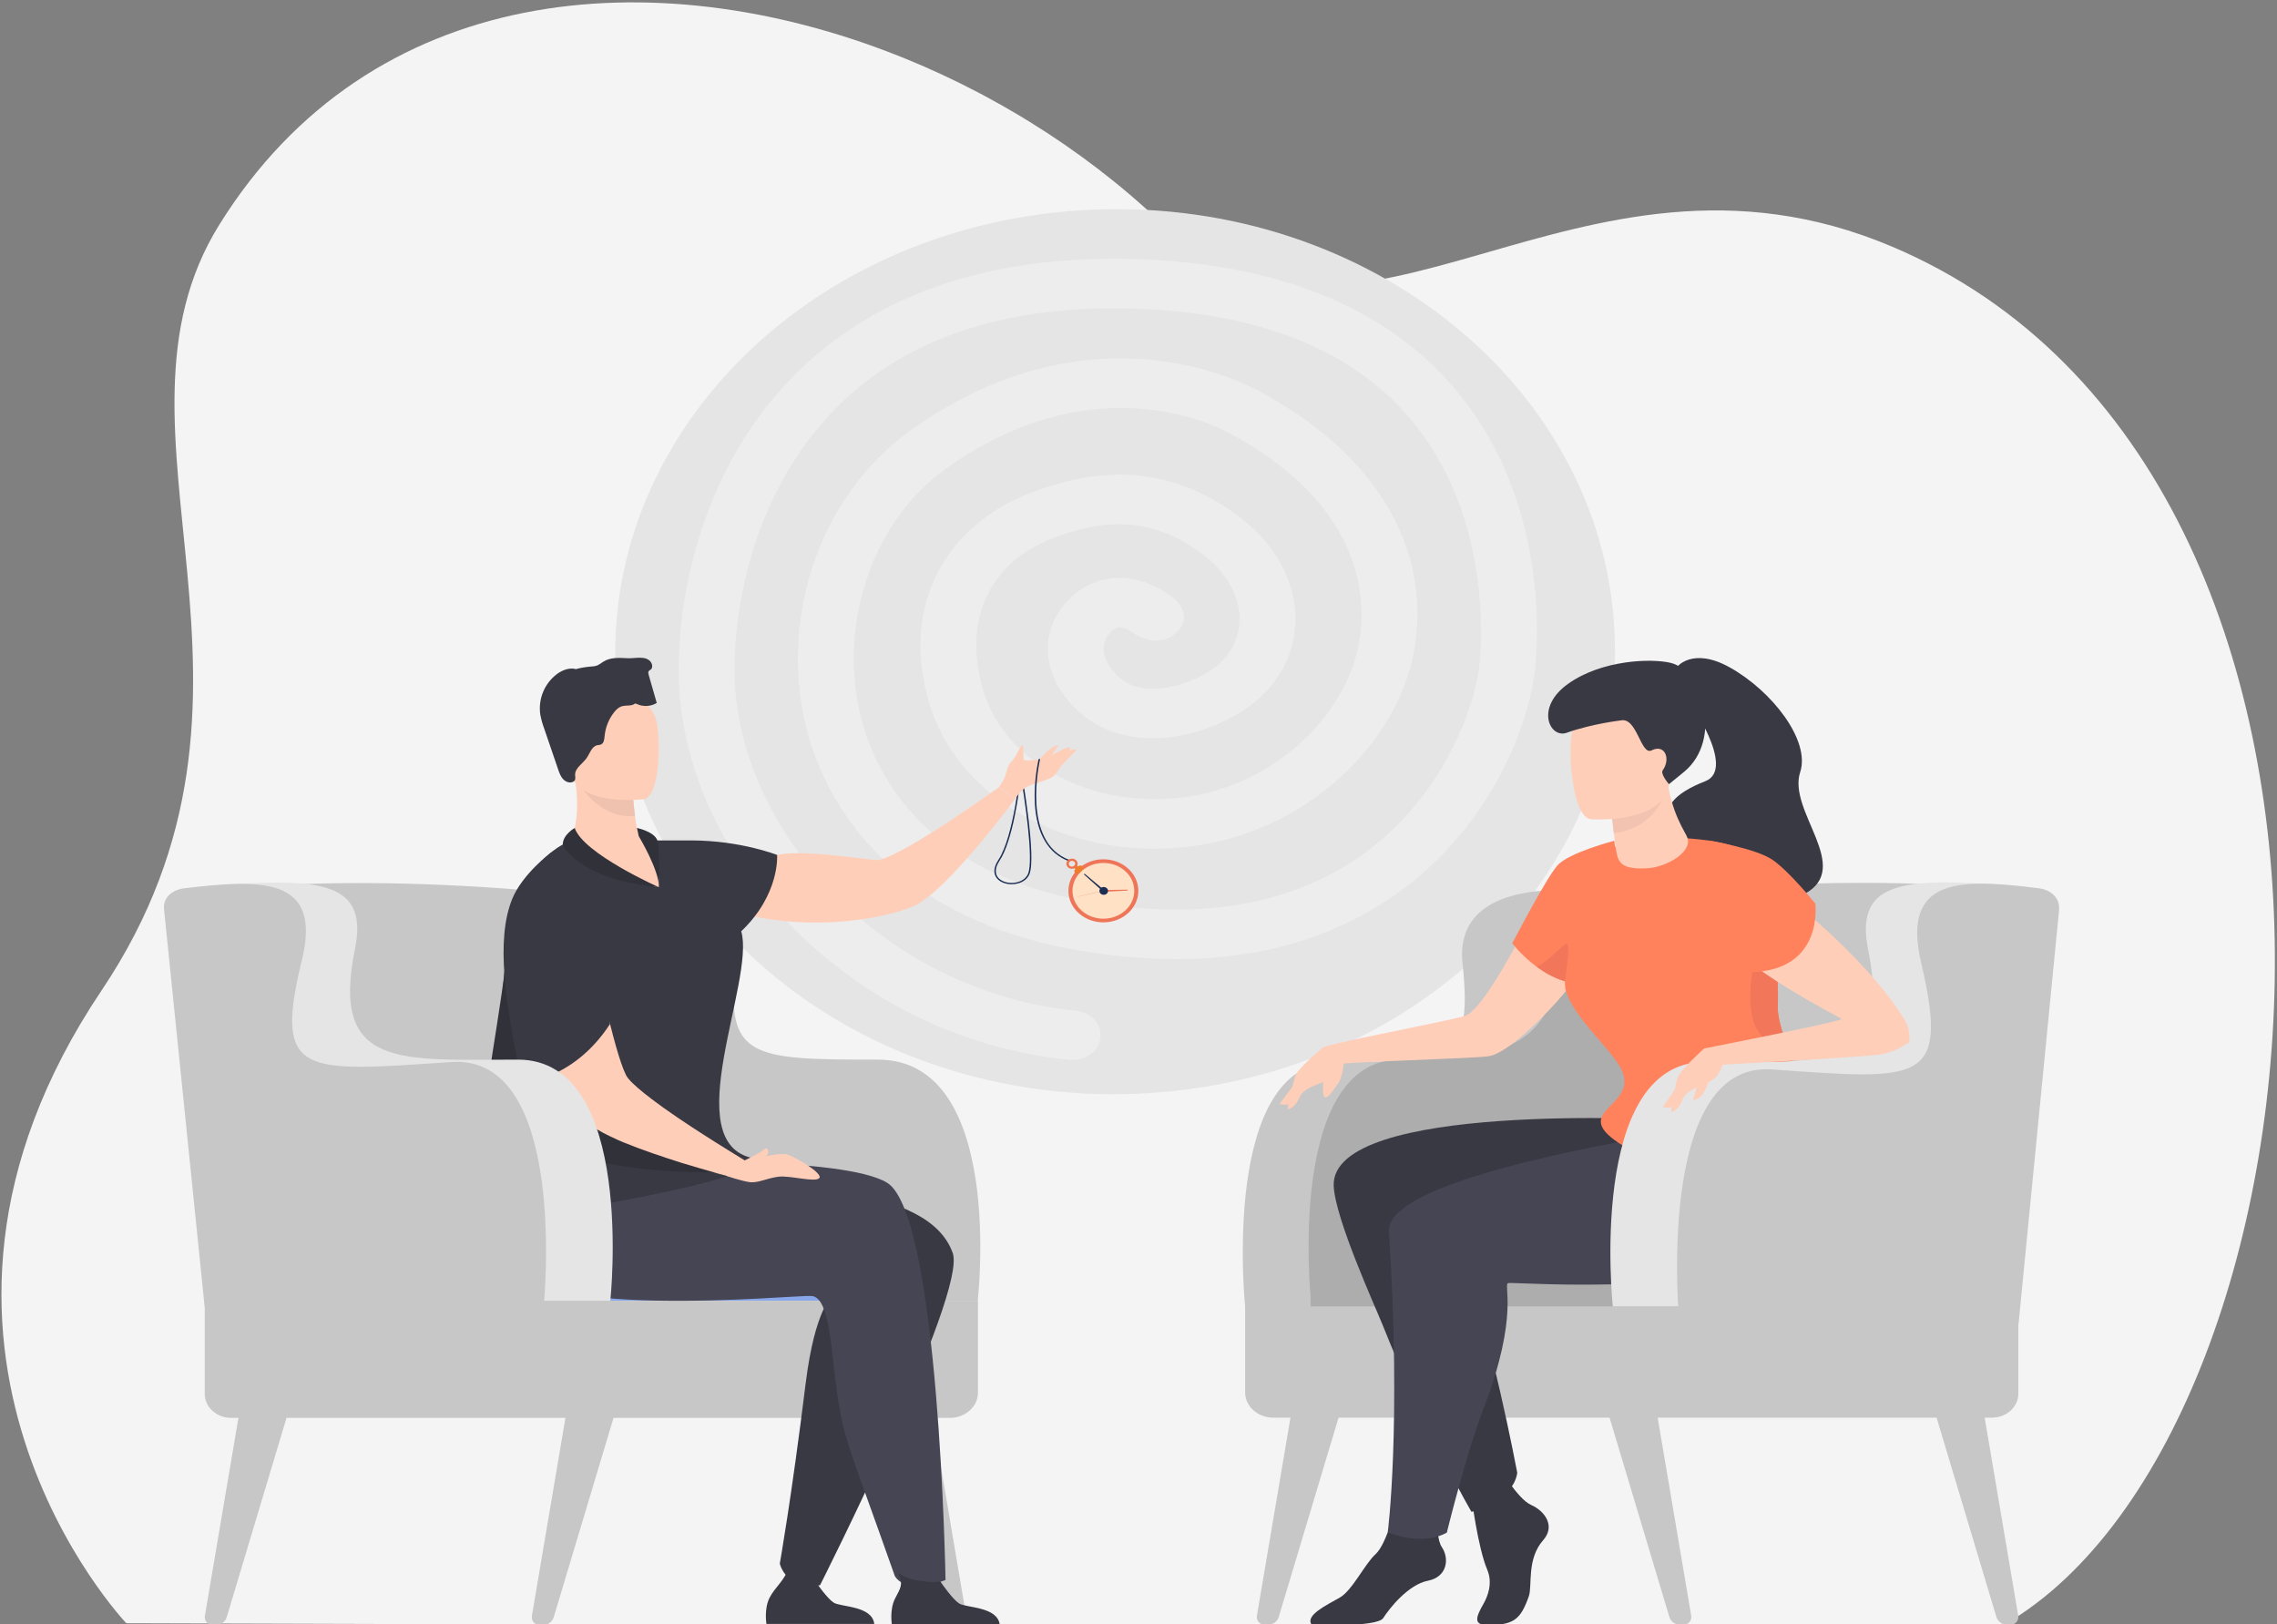 <?xml version="1.0" encoding="utf-8"?>
<!-- Generator: Adobe Illustrator 17.0.0, SVG Export Plug-In . SVG Version: 6.00 Build 0)  -->
<!DOCTYPE svg PUBLIC "-//W3C//DTD SVG 1.1//EN" "http://www.w3.org/Graphics/SVG/1.1/DTD/svg11.dtd">
<svg version="1.1" id="_x34_6e57871-9956-42ae-80ad-44debb9ce8bb"
	 xmlns="http://www.w3.org/2000/svg" xmlns:xlink="http://www.w3.org/1999/xlink" x="0px" y="0px" width="778px" height="555px"
	 viewBox="0 0 778 555" enable-background="new 0 0 778 555" xml:space="preserve">
<rect x="0" y="0" width="778" height="555" fill="#808080" stroke="none"/>
<title>Meditation</title>
<g>
	<path fill="#F4F4F4" d="M682.277,556.509l-639.122-1.902c0,0-90.063-94.613-8.476-216.165
		c68.682-102.327-3.873-190.628,40.224-261.615c51.576-83.02,148.545-90.898,232.072-57.745c0.888,0.351,1.772,0.709,2.66,1.068
		c8.322,3.403,16.507,7.211,24.493,11.394l2.097,1.111c4.075,2.175,8.099,4.452,12.058,6.818c1.148,0.686,2.289,1.38,3.427,2.082
		c16.184,9.983,31.279,21.521,44.725,34.287c67.356,63.943,141.617-37.377,249.851,8.338
		C830.358,161.924,799.507,493.276,682.277,556.509z"/>
	<g>
		<path fill="#E5E5E5" d="M210.605,233.156C204.3,149.855,275.48,77.627,369.591,71.83c94.11-5.797,175.513,57.033,181.818,140.333
			c6.305,83.301-64.876,155.529-158.986,161.326C298.312,379.287,216.909,316.457,210.605,233.156z"/>
		<g>
			<path fill="#EDEDED" d="M367.166,362.146c-0.565,0.035-1.142,0.025-1.725-0.032c-34.476-3.384-67.251-18.632-92.288-42.935
				c-24.209-23.499-38.758-52.764-40.968-82.405c-0.567-7.605-1.059-27.983,6.606-52.894c7.417-24.108,19.875-44.259,37.027-59.892
				c27.483-25.05,65.386-36.972,112.645-35.433c45.053,1.466,79.885,14.477,103.528,38.673
				c15.214,15.569,25.369,35.316,30.183,58.692c4.386,21.299,2.784,38.93,2.187,43.826c-2.203,18.107-15.356,54.915-50.676,78.02
				c-28.123,18.398-63.513,24.099-105.186,16.946c-25.346-4.351-46.426-13.582-62.656-27.436
				c-14.412-12.303-24.677-28.253-29.686-46.125c-5.192-18.529-4.642-39.04,1.549-57.753c6.25-18.892,18.016-35.275,33.131-46.132
				c58.249-41.841,108.601-19.221,118.103-14.262c18.015,9.402,31.979,21.009,41.507,34.499
				c10.213,14.459,14.823,30.369,13.7,47.287c-1.133,17.08-9.325,34.064-23.069,47.824c-13.909,13.926-32.262,23.239-51.676,26.222
				c-19.885,3.057-40.213-0.087-57.232-8.85c-17.638-9.081-30.012-23.392-34.841-40.295c-4.671-16.349-3.517-31.777,3.34-44.616
				c6.387-11.961,17.281-21.192,31.502-26.695c27.178-10.517,50.706-7.67,71.924,8.707c11.712,9.04,18.462,21.509,18.516,34.21
				c0.049,11.332-5.145,21.689-14.625,29.162c-8.26,6.513-23,12.647-37.295,11.668c-9.777-0.669-18.19-4.53-24.328-11.165
				c-7.21-7.793-9.882-16.79-7.525-25.335c2.06-7.465,7.905-13.851,15.256-16.667c11.309-4.331,22.322,1.446,27.047,5.542
				c0,0,7.485,5.875,0.342,12.013c-6.125,5.262-13.72,0.081-13.72,0.081l0.075,0.065c-0.965-0.799-4.363-2.888-6.2-2.188
				c-1.275,0.489-3.46,2.257-4.252,5.126c-0.913,3.31,0.387,6.986,3.76,10.632c2.848,3.078,6.467,4.727,11.064,5.042
				c8.258,0.566,17.873-3.307,23.096-7.425c5.321-4.195,8.236-10.034,8.208-16.443c-0.033-7.849-4.404-15.708-11.99-21.564
				c-15.516-11.976-31.475-13.817-51.744-5.974c-21.817,8.442-30.766,27.746-23.94,51.639c7.288,25.507,38.192,41.614,70.343,36.675
				c31.177-4.79,57.048-30.415,58.901-58.337c1.749-26.382-14.543-49.918-45.875-66.271c-7.595-3.965-47.936-21.977-96.366,12.81
				c-25.294,18.168-37.134,54.614-28.154,86.659c5.253,18.743,22.304,51.602,77.489,61.075c36.205,6.215,66.546,1.526,90.182-13.936
				c30.043-19.653,41.272-51.897,43.014-66.201c0.677-5.568,5.653-55.394-27.842-89.671c-20.047-20.516-50.268-31.571-89.822-32.858
				c-41.625-1.354-74.669,8.841-98.215,30.301c-33.784,30.793-39.946,77.263-38.26,99.867c1.899,25.466,15.034,51.765,36.038,72.154
				c21.92,21.277,50.443,34.61,80.316,37.542c5.24,0.514,9.005,4.692,8.41,9.332C375.476,358.767,371.682,361.868,367.166,362.146z"
				/>
		</g>
	</g>
	<g>
		<g>
			<g>
				<path fill="#C7C7C7" d="M682.103,552.418l-21.919-73.058h17.085l12.314,72.669c0.269,1.586-0.908,3.04-2.46,3.039l-1.552-0.001
					C683.981,555.066,682.576,553.993,682.103,552.418z"/>
			</g>
			<g>
				<path fill="#C7C7C7" d="M436.939,552.418l21.919-73.058h-17.085l-12.314,72.669c-0.269,1.586,0.908,3.04,2.46,3.039l1.552-0.001
					C435.061,555.066,436.466,553.993,436.939,552.418z"/>
			</g>
			<g>
				<path fill="#C7C7C7" d="M570.373,552.418l-21.92-73.058h17.085l12.314,72.669c0.269,1.586-0.908,3.04-2.461,3.039l-1.552-0.001
					C572.25,555.066,570.845,553.993,570.373,552.418z"/>
			</g>
			<path fill="#C7C7C7" d="M696.058,305.616c0,0-45.361-8.936-132.886,0l-10.044,92.047l120.167-5.362L696.058,305.616z"/>
			<path fill="#C7C7C7" d="M425.43,446.373c0,0-8.609-83.571,30.686-83.571c39.294,0,47.138-0.404,43.605-33.563
				c-3.661-34.361,52.48-23.6,52.48-23.6l-13.983,140.734H425.43z"/>
			<path fill="#ADADAD" d="M447.914,444.351c0,0-8.609-82.383,30.686-82.383s51.059-5.588,56.525-38.059
				c3.626-21.548,39.56-18.292,39.56-18.292l-13.983,138.734H447.914z"/>
			<path fill="#C7C7C7" d="M559.506,484.37h121.093c4.963,0,9.023-3.663,9.023-8.14v-31.88H550.233v31.654
				C550.233,480.605,554.406,484.37,559.506,484.37z"/>
			<path fill="#C7C7C7" d="M435.001,484.37h129.491c5.12,0,9.309-3.779,9.309-8.398V444.35H425.434v31.389
				C425.434,480.486,429.739,484.37,435.001,484.37z"/>
			<path fill="#393944" d="M573.016,227.846c0,0,5.331-6.856,17.94,0.149c14.451,8.029,27.69,24.985,24.121,35.833
				c-4.387,13.331,18.232,32.567,1.487,41.613c-21.003,11.346-43.796-14.055-46.401-21.744c-2.604-7.689,1.732-12.557,12.529-16.802
				s-5.999-27.984-5.999-27.984L573.016,227.846z"/>
			<path fill="#393944" d="M502.778,511.501c0,0,2.162,17.252,5.382,24.823c1.981,4.659,0.092,9.26-1.339,11.742
				c-2.602,4.514-3.26,6.998,0.908,7.1c9.467,0.231,11.805-1.812,14.62-9.713c1.284-3.606-0.808-12.73,4.915-19.211
				c4.318-4.891,0.519-10.011-4.117-12.049s-11.097-13.199-11.097-13.199L502.778,511.501z"/>
			<path fill="#ADADAD" d="M447.877,446.372c0,0-1.178-8.523,4.471-12.419c14.208-9.801,37.835-22.095,68.578-23.769
				c52.111-2.839,85.297,36.189,85.297,36.189L447.877,446.372L447.877,446.372z"/>
			<path fill="#393944" d="M570.003,382.595c0,0-115.564-6.417-114.307,22.641c0.483,11.164,14.317,41.477,16.614,47.222
				c15.24,38.117,30.467,64.095,30.467,64.095s14.331-3.825,15.635-13.358c0,0-9.941-52.415-16.802-63.799
				c-4.922-8.167,5.212-15.277,5.212-15.277s48.757,3.044,63.868-0.881C585.801,419.311,570.003,382.595,570.003,382.595z"/>
			<path fill="#393944" d="M477.184,513.668c0,0-3.251,13.736-7.135,17.289s-7.952,12.436-12.341,14.928s-11.831,6.028-9.559,9.182
				c0,0,22.39,1.092,24.495-2.259c1.948-3.102,8.468-11.413,15.245-12.723c6.589-1.273,7.427-7.551,4.733-11.519
				c-2.694-3.967-1.358-19.258-1.358-19.258L477.184,513.668z"/>
			<path fill="#454554" d="M625.998,379.135c0,0-152.983,17.384-151.423,41.632c4.293,66.73-0.409,102.76-0.409,102.76
				s11.309,4.989,20.18,0.124c0,0,6.503-26.62,12.574-42.451c12.339-32.173,6.517-42.347,8.405-42.824
				c1.888-0.477,80.216,5.974,108.863-15.402C636.119,414.072,625.998,379.135,625.998,379.135z"/>
			<path fill="#FECEB8" d="M529.357,300.521c0,0-20.828,44.467-28.966,46.653c-8.137,2.186-47.053,9.51-48.302,10.733
				c-1.25,1.223,3.393,6.964,3.993,5.941c0.6-1.024,47.728-2.136,52.721-2.993c9.576-1.644,33.741-29.068,33.688-33.64
				C542.438,322.641,535.491,297.938,529.357,300.521z"/>
			<path fill="#FF825C" d="M621.21,396.474c-7.817,16.027-55.834,2.207-68.081-5.934c-16.663-11.076,6.307-12.333,1.126-24.604
				c-2.836-6.721-16.891-18.294-19.328-27.83c-1.245-4.868,2.467-35.537,5.772-41.489c3.309-5.952,18.938-11.148,30.72-10.519
				c19.117,1.019,24.932,3.334,27.425,8.922c3.711,8.323,6.112,19.078,7.42,28.816c1.05,7.793,1.397,14.937,1.156,19.673
				c-0.353,7.022,5.68,19.811,10.095,31.426c0.003,0.006,0.007,0.009,0.007,0.009C620.913,383.861,623.35,392.086,621.21,396.474z"
				/>
			<path fill="#F2775A" d="M617.515,374.936c-0.301-0.378-9.979-12.557-16.765-22.527c-6.895-10.129,1.502-36.047,1.502-36.047
				l4.012,7.475c1.05,7.793,1.397,14.937,1.156,19.673C607.067,350.532,613.1,363.321,617.515,374.936z"/>
			<path fill="#E5E5E5" d="M551.054,446.373c0,0-8.843-83.549,31.522-83.549s64.111,3.37,55.722-38.377
				c-4.984-24.799,14.168-24.513,52.384-21.64c4.712,0.354,12.517,6.057,11.407,10.262l-35.175,133.304L551.054,446.373
				L551.054,446.373z"/>
			<path fill="#FF825C" d="M543.149,336.271c-3.002,0.202-5.841-0.209-8.467-1.004c-3.669-1.108-6.918-2.964-9.609-4.936
				c-5.228-3.819-8.348-8.061-8.348-8.061s11.435-22.009,15.355-26.513s19.483-8.49,19.483-8.49S558.505,335.228,543.149,336.271z"
				/>
			<path fill="#FECEB8" d="M563.226,296.62c-9.55,0.702-10.281-2.297-10.938-5.52c-0.271-1.337-0.554-3.65-0.881-6.427
				c-0.134-1.161-0.275-2.408-0.429-3.694c-0.295-2.483-0.695-5.027-1.028-7.01c-0.372-2.165-0.664-3.658-0.664-3.658l19.025-5.293
				l1.135-0.314c1.51,13.618,6.5,19.438,7.164,21.724C578.007,291.239,569.49,296.159,563.226,296.62z"/>
			<path fill="#F2C3B1" d="M568.747,271.217c-1.775,5.151-6.611,12.11-17.341,13.456c-0.134-1.161-0.275-2.408-0.429-3.694
				c-0.295-2.483-0.695-5.027-1.028-7.01L568.747,271.217z"/>
			<path fill="#FECEB8" d="M543.528,279.92c0,0,25.781,1.809,26.783-12.692c1.002-14.501,5.004-24.034-11.414-25.802
				s-20.002,3.585-21.641,8.352C535.617,254.544,536.848,279.075,543.528,279.92z"/>
			<path fill="#393944" d="M553.852,246.135c0,0-10.003,1.164-18.531,4.225c-5.799,2.082-10.972-8.609,0.482-16.736
				c11.609-8.236,28.532-8.737,35.102-7.127c10.848,2.658,17.725,26.111,4.629,37.116c-0.706,0.592-5.293,4.32-5.293,4.32
				s-3.016-3.487-2.133-4.726c2.851-4.004,0.685-9.096-3.753-6.841C560.606,258.272,559.375,244.993,553.852,246.135z"/>
			<g>
				<path fill="#FECEB8" d="M452.012,357.893c0,0-8.295,6.88-9.301,9.425c-1.006,2.545-2.801,11.643-2.801,11.643
					s2.417-0.017,4.125-4.081s9.556-4.855,11.799-7.249c2.243-2.394,4.225-8.754,4.225-8.754L452.012,357.893z"/>
				<path fill="#FECEB8" d="M459.372,360.853c0,0-0.395,6.765-1.948,8.951c-1.553,2.186-3.591,5.751-4.802,5.051
					c-1.212-0.701-0.219-8.156-0.219-8.156L459.372,360.853z"/>
				<path fill="#FECEB8" d="M444.14,367.878c-0.18,0.353-6.958,9.324-6.958,9.324s3.163,0.786,3.778-0.538
					C441.574,375.339,444.14,367.878,444.14,367.878z"/>
			</g>
			<path fill="#F2775A" d="M534.682,335.267c-3.669-1.108-6.918-2.964-9.609-4.936c4.517-2.166,9.292-8.252,10.366-7.814
				C536.647,323.014,534.682,335.267,534.682,335.267z"/>
			<path fill="#C7C7C7" d="M573.816,452.458c0,0-8.735-89.881,31.522-87.073c50.742,3.54,60.885,5.425,51.072-36.447
				c-6.958-29.692,13.958-28.69,40.282-25.435c3.631,0.449,7.599,3.063,6.778,8.137l-13.794,140.818H573.816z"/>
			<g>
				<path fill="#FECEB8" d="M582.062,358.404c0,0-7.968,7.188-8.855,9.769c-0.887,2.581-2.257,11.739-2.257,11.739
					s2.414-0.109,3.932-4.234s9.322-5.213,11.451-7.69c2.129-2.477,3.814-8.906,3.814-8.906L582.062,358.404z"/>
				<path fill="#FECEB8" d="M574.661,368.679c-0.164,0.36-6.518,9.579-6.518,9.579s3.196,0.665,3.749-0.681
					C572.445,376.23,574.661,368.679,574.661,368.679z"/>
				<g>
					<polygon fill="#FECEB8" points="579.486,369.841 580.207,369.638 580.21,369.629 					"/>
					<path fill="#FECEB8" d="M580.207,369.638l-1.741,6.202c0,0,1.89-0.164,2.988-1.531c1.098-1.367,2.862-5.828,2.862-5.828
						L580.207,369.638z"/>
				</g>
			</g>
			<path fill="#FECEB8" d="M604.742,301.736c0,0,31.725,23.212,46.344,47.183c0.827,1.356,2.222,6.841,0.702,7.559
				c-2.116,0.999-4.607,3.455-11.618,4.063c-13.714,1.189-53.673,3.332-53.673,3.332l-4.424-5.605c0,0,48.223-9.44,47.153-10.145
				s-36.642-19.062-38.179-27.262S585.895,300.467,604.742,301.736z"/>
			<path fill="#FF825C" d="M583.587,287.16c0,0,16.298,2.638,22.105,6.66c5.806,4.022,14.557,14.895,14.557,14.895
				s3.044,22.988-22.218,23.435l-23.683-31.776L583.587,287.16z"/>
		</g>
	</g>
	<g>
		<g>
			<path fill="#1A2E53" d="M345.64,302.117c-2.208,0-4.187-0.843-5.18-2.249c-0.786-1.113-1.313-3.064,0.644-6.035
				c5.357-8.133,7.384-30.118,7.404-30.339l0.166-1.851l0.326,1.834c0.213,1.2,5.186,29.444,2.713,35.246
				c-0.8,1.876-2.773,3.132-5.278,3.359C346.167,302.105,345.902,302.117,345.64,302.117z M348.814,265.33
				c-0.614,5.465-2.78,21.893-7.284,28.731c-1.828,2.775-1.363,4.559-0.652,5.566c1.011,1.431,3.173,2.223,5.507,2.008
				c2.315-0.209,4.133-1.359,4.864-3.074C353.323,293.697,349.887,271.772,348.814,265.33z"/>
		</g>
		<path fill="#C7C7C7" d="M63.528,305.689c0,0,45.361-8.936,132.886,0l10.043,92.047L86.29,392.375L63.528,305.689z"/>
		<g>
			<path fill="#C7C7C7" d="M322.646,552.49l-21.919-73.058h17.085l12.314,72.669c0.269,1.586-0.908,3.04-2.46,3.039l-1.552-0.001
				C324.524,555.139,323.119,554.066,322.646,552.49z"/>
		</g>
		<g>
			<path fill="#C7C7C7" d="M189.213,552.49l21.919-73.058h-17.085l-12.314,72.669c-0.269,1.586,0.908,3.04,2.46,3.039l1.552-0.001
				C187.335,555.139,188.74,554.066,189.213,552.49z"/>
			<g>
				<path fill="#C7C7C7" d="M77.482,552.49l21.919-73.058H82.316l-12.314,72.669c-0.269,1.586,0.908,3.04,2.46,3.039l1.552-0.001
					C75.604,555.139,77.009,554.066,77.482,552.49z"/>
			</g>
		</g>
		<path fill="#C7C7C7" d="M334.067,444.424c0,0,9.566-82.384-34.101-82.384s-52.384-0.398-48.458-33.086
			c4.068-33.873-58.319-23.264-58.319-23.264l15.539,138.734H334.067z"/>
		<path fill="#C7C7C7" d="M309.081,444.424c0,0,9.566-82.384-34.101-82.384s-56.741-5.588-62.814-38.059
			c-4.03-21.548-35.419-14.621-35.419-14.621l6.995,135.063L309.081,444.424L309.081,444.424z"/>
		<path fill="#88A6EA" d="M311.708,444.424c0,0,1.178-8.049-4.471-11.729c-14.208-9.255-37.835-20.865-68.578-22.447
			c-52.111-2.681-85.297,34.176-85.297,34.176H311.708z"/>
		<path fill="#8FADEF" d="M318.906,485.891c0,0-13.536-0.367-14.09,7.172l-2.586-8.619h16.431L318.906,485.891z"/>
		<path fill="#393944" d="M298.72,554.854h-36.842c0,0-0.883-5.065,1.041-8.909c1.844-3.687,5.436-6.154,6.492-10.407
			c2.341,2.174,3.705,5.191,9.031,4.545c0.653,0.955,4.213,6.063,6.393,7.476C287.242,549.12,297.978,548.564,298.72,554.854z"/>
		<path fill="#C7C7C7" d="M200.079,484.443H78.987c-4.963,0-9.023-3.663-9.023-8.14v-31.88h139.388v31.654
			C209.352,480.678,205.179,484.443,200.079,484.443z"/>
		<path fill="#C7C7C7" d="M324.584,484.443H195.093c-5.12,0-9.309-3.779-9.309-8.398v-31.622h148.367v31.389
			C334.151,480.559,329.846,484.443,324.584,484.443z"/>
		<path fill="#393944" d="M171.382,398.769c0,0-8.266,23.244,10.18,34.268c24.715,14.772,93.244,2.181,101.065,9.727
			c1.981,1.911-4.009,2.877-7.388,30.193c-4.859,39.285-8.797,61.259-8.797,61.259s0.845,4.492,6.035,6.81
			c3.403,1.52,7.721,0.581,7.721,0.581s50.333-99.696,45.32-113.526c-8.682-23.954-56.754-21.605-112.475-35.759
			C179.017,383.678,171.382,398.769,171.382,398.769z"/>
		<path fill="#454554" d="M197.464,398.264c24.469-2.042,91.239-3.08,105.678,5.87c17.772,11.016,19.927,135.713,19.927,135.713
			c-10.319,3.925-15.604,1.557-17.319-1.347c-16.042-45.502-16.779-44.825-19.36-60.167c-2.387-14.195-2.387-35.111-9.104-35.536
			c-6.717-0.425-98.992,9.17-106.87-13.614c-6.154-17.797,1.221-35.015,1.221-35.015S174.891,400.147,197.464,398.264z"/>
		<path display="none" fill="#1A2E53" d="M176.601,248.484c2.399,25.766,20.385,22.106,20.385,22.106s51.264-34.595,22.196-34.595
			C194.327,210.783,175.417,234.667,176.601,248.484z"/>
		<path fill="#FECEB8" d="M229.394,310.161c-21.023,8.476-36.827-21.442-35.455-21.749c2.102-2.145,4.269-9.787,2.729-20.787
			l1.09,0.068l18.282,1.221c0,0,0.285,5.116,0.915,9.888c0.418,3.138,0.99,6.128,1.731,7.433c0.219,0.385,4.18,0.902,4.19,0.911
			C223.185,287.45,235.002,307.901,229.394,310.161z"/>
		<g>
			<path fill="#FECEB8" d="M341.317,268.979l5.481,4.011c0,0-1.333,1.778-3.465,4.604c-0.647,0.844-1.05,1.313-1.05,1.313
				c-1.732,2.249-3.896,4.9-6.242,7.798l-0.023,0.046c-4.137,4.911-8.887,10.364-13.365,14.774c-0.407,0.393-0.81,0.779-1.208,1.153
				c-2.748,2.567-5.359,4.694-7.594,6.05c-0.254,0.163-0.485,0.279-0.786,0.423c-6.645,3.495-34.567,10.682-64.383,1.765
				c-3.633-0.655-6.865-1.416-9.391-2.312c-0.897-0.305-1.748-0.587-2.503-0.942c-14.079-5.689-11.147-15.276-8.963-15.824
				c2.724-0.699,6.755-0.986,11.495-1.047c8.679-1.291,16.918,0.582,26.2,1.329c7.979-1.953,28.742,1.328,34.229,1.787
				c1.71-0.163,4.592-1.429,8.042-3.259c0.917-0.482,1.877-1.012,2.872-1.57c5.512-3.117,11.998-7.294,17.588-11.073
				c2.758-1.842,5.307-3.609,7.418-5.079C339.09,270.561,341.317,268.979,341.317,268.979z"/>
		</g>
		<path fill="#393944" d="M253.262,318.19c4.945,16.893-22.262,72.56,4.277,77.576c6.711,8.234-95.101,22.815-95.101,22.815
			c-1.533-13.193,4.34-42.538,7.906-68.648c0.875-6.4,1.61-12.6,2.067-18.323c0.399-4.991,1.048-9.422,1.884-13.363
			c5.931-27.905,21.185-30.97,21.185-30.97c7.132,12.495,29.639,15.86,29.639,15.86c0.279-7.033-2.244-15.991-2.244-15.991
			c4.118-0.001,7.257-0.021,13.37,0c17.034,0.058,29.277,4.973,29.277,4.973S266.573,305.514,253.262,318.19z"/>
		<path fill="#EFC1AF" d="M216.042,268.917c0,0,0.281,5.113,0.915,9.889c-10.024,0.848-16.418-6.791-19.199-11.109L216.042,268.917z
			"/>
		<path fill="#FECEB8" d="M219.991,273.07c0,0-23.587,2.958-25.403-10.322s-6.083-21.841,8.9-24.291
			c14.983-2.45,18.607,2.291,20.408,6.59C225.697,249.347,226.08,271.959,219.991,273.07z"/>
		<path display="none" fill="#1A2E53" d="M208.345,232.35c-5.421-1.052,7.867-0.831-7.662,3.156s-15.44,14.987-15.44,14.987
			c4.54,8.581,1.67,17.455,1.67,17.455s4.98-0.614,11.666-8.319c2.042-2.354,3.06-5.512,3.494-8.763
			c0.441,7.248,0.083-11.733-0.492-13.276C203.471,237.677,219.778,227.306,208.345,232.35z"/>
		<path fill="#FECEB8" d="M341.317,268.979c0,0,1.45-1.991,2.11-3.772c0.661-1.781,0.653-3.398,2.377-5.223
			c1.724-1.825,3.036-5.816,3.552-5.295s0.186,4.595,0.419,4.97c0.232,0.375,6.485,0.081,8.54-1.041
			c2.055-1.122,7.143-4.094,7.334-3.062s-4.021,8.108-5.613,9.577c-1.592,1.469-7.366,2.559-9.383,3.809s-3.854,4.048-3.854,4.048
			L341.317,268.979z"/>
		<path fill="#FECEB8" d="M354.401,260.326c0,0,4.524-5.641,7.211-5.724l-3.051,4.705L354.401,260.326z"/>
		<path fill="#FECEB8" d="M360.784,263.512l7.173-7.441c0,0-1.782-0.157-3.399,0.832
			C362.942,257.893,360.784,263.512,360.784,263.512z"/>
		<path fill="#31313A" d="M243.938,400.552c-0.404-0.204-72.622,2.653-76.918-32.456c0.875-6.4,4.933-30.763,5.39-36.486
			c0.399-4.991,1.048-9.422,1.884-13.363c4.316-0.603,10.162,3.414,11.814,9.803C196.594,368.618,243.813,400.019,243.938,400.552z"
			/>
		<g>
			<path fill="#FECEB8" d="M254.53,396.52l-2.654,6.178c0,0-2.378-0.624-6.16-1.626c-1.133-0.309-1.776-0.52-1.776-0.52
				c-3.022-0.83-6.623-1.918-10.553-3.089l-0.058-0.005c-6.712-2.13-14.215-4.634-20.485-7.228
				c-0.562-0.238-1.114-0.475-1.651-0.711c-3.695-1.637-6.864-3.291-9.065-4.855c-0.26-0.175-0.461-0.344-0.716-0.567
				c-5.957-4.823-12.192-17.951-16.62-31.819c-0.616-1.913-1.178-3.825-1.741-5.683c-1.993-6.911-3.448-13.675-4.122-19.463
				c-0.44-3.455-0.636-6.586-0.459-9.129c0.049-0.899,0.087-1.75,0.236-2.537c1.753-14.396,13.215-14.835,14.514-13.059
				c1.637,2.211,3.238,5.721,4.818,9.937c2.405,6.697,4.76,15.303,6.901,23.835c1.193,4.68,2.327,9.355,3.502,13.68
				c0.648,2.62,1.313,5.09,1.942,7.358c1.233,4.334,2.386,7.856,3.517,10.117c0.725,1.475,3.034,3.647,6.145,6.146
				c0.822,0.665,1.71,1.355,2.64,2.065c5.18,3.931,11.836,8.394,17.77,12.182c2.902,1.877,5.656,3.59,7.944,5.007
				C252.083,395.035,254.53,396.52,254.53,396.52z"/>
		</g>
		<g>
			<path fill="#FECEB8" d="M253.904,396.724c0,0,11.954-3.052,14.801-2.338c2.847,0.713,12.603,6.541,11.232,8.123
				c-1.372,1.583-9.966-0.947-13.921-0.468s-7.013,2.239-9.86,1.859c-2.847-0.38-7.804-2.107-7.804-2.107L253.904,396.724z"/>
			<path fill="#FECEB8" d="M253.904,396.724c0,0,5.848-2.711,7.512-4.254c0.21-0.195,0.565-0.154,0.726,0.075
				c0.446,0.634,0.863,1.859-1.188,3.077C258.002,397.375,253.904,396.724,253.904,396.724z"/>
		</g>
		<path fill="#393944" d="M188.269,291.275c0,0-9.867,7.367-13.318,16.011c-5.454,13.659-2.572,34.849,3.451,62.598
			c0,0,17.407-0.596,30.036-20.026C208.438,349.859,200.514,287.263,188.269,291.275z"/>
		<path fill="#31313A" d="M196.357,282.889c0,0-4.065,2.281-4.073,5.665c0,0,4.801,11.836,32.835,14.583
			C225.119,303.137,199.317,291.689,196.357,282.889z"/>
		<path fill="#31313A" d="M218.249,285.705c0,0,7.072,11.722,6.87,17.432c0,0,0.481-12.977-0.521-15.991
			c-1.002-3.013-6.966-4.257-6.966-4.257L218.249,285.705z"/>
		<path fill="#393944" d="M184.598,244.119c0.306,1.638,0.754,3.247,1.339,4.807l4.767,13.944c0.389,1.143,0.797,2.311,1.588,3.222
			s2.06,1.506,3.217,1.146c0.371-0.101,0.69-0.34,0.892-0.667c0.3-0.535,0.111-1.199,0.102-1.816
			c-0.032-2.39,2.585-3.805,3.948-5.767c1.114-1.606,1.717-3.962,3.63-4.37c0.411-0.039,0.818-0.115,1.216-0.225
			c1.045-0.425,1.186-1.808,1.292-2.93c0.284-2.983,1.426-5.82,3.289-8.167c0.672-0.842,1.478-1.645,2.509-1.956
			c1.737-0.524,3.291,0.069,4.666-0.998c0.517,0.222,1.046,0.417,1.583,0.584c1.943,0.558,4.03,0.288,5.768-0.745l-2.751-9.567
			c-0.121-0.42-0.235-0.907-0.016-1.269c0.175-0.291,0.51-0.398,0.759-0.615c0.598-0.521,0.558-1.607,0.122-2.319
			c-1.585-2.579-5.492-1.409-7.875-1.508c-2.929-0.134-6.018-0.445-8.64,1.256c-0.559,0.421-1.149,0.8-1.764,1.134
			c-0.827,0.371-1.747,0.403-2.632,0.476c-1.636,0.134-3.255,0.418-4.839,0.849c-2.148-0.597-4.55,0.288-6.395,1.628
			C186.052,233.463,183.836,238.786,184.598,244.119z"/>
		<path fill="#E5E5E5" d="M208.532,444.424c0,0,8.843-82.384-31.522-82.384s-64.111,3.323-55.722-37.841
			c4.983-24.453-14.168-24.171-52.384-21.338c-4.712,0.349-12.517,5.972-11.407,10.119l35.176,131.444L208.532,444.424
			L208.532,444.424z"/>
		<path fill="#C7C7C7" d="M185.769,446.373c0,0,8.735-86.205-31.522-83.511c-50.742,3.395-60.885,5.204-51.072-34.956
			c6.958-28.478-13.958-27.516-40.282-24.395c-3.63,0.431-7.599,2.938-6.778,7.804L69.91,446.373H185.769z"/>
		<path fill="#393944" d="M341.591,555.141h-36.842c0,0-0.883-5.065,1.041-8.909c1.844-3.688,3.021-4.699,1.018-8.962
			c2.341,2.174,9.179,3.746,14.505,3.1c0.653,0.955,4.213,6.063,6.393,7.476C330.114,549.406,340.85,548.85,341.591,555.141z"/>
		<g>
			<path fill="#1A2E53" d="M365.429,294.298c-0.031,0-0.062-0.005-0.092-0.016c-7.117-2.555-11.182-9.402-11.754-19.8
				c-0.43-7.815,1.267-14.968,1.285-15.04c0.029-0.121,0.161-0.198,0.295-0.171c0.134,0.026,0.219,0.146,0.189,0.266
				c-0.068,0.282-6.609,28.307,10.169,34.329c0.127,0.046,0.189,0.176,0.139,0.29C365.621,294.244,365.528,294.298,365.429,294.298z
				"/>
		</g>
		<g>
			<g>
				<path fill="#EF7559" d="M368.742,312.152c-4.766-4.115-4.932-10.936-0.371-15.236c4.561-4.299,12.122-4.449,16.888-0.334
					s4.932,10.936,0.371,15.235C381.069,316.117,373.508,316.267,368.742,312.152z"/>
				<path fill="#FFE1C5" d="M369.704,311.245c-4.211-3.636-4.357-9.662-0.327-13.461s10.711-3.931,14.922-0.295
					s4.358,9.662,0.328,13.461C380.596,314.749,373.915,314.881,369.704,311.245z"/>
				<path fill="#ED7D2B" d="M369.852,297.228l-1.07,1.008c-0.38,0.358-1.009,0.37-1.406,0.028l0,0
					c-0.397-0.343-0.411-0.91-0.031-1.268l1.07-1.008c0.38-0.358,1.009-0.37,1.406-0.028l0,0
					C370.217,296.302,370.231,296.87,369.852,297.228z"/>
				<polygon fill="#ED7D2B" points="368.469,296.207 367.59,297.035 366.632,296.208 367.511,295.38 				"/>
				<g>
					<path fill="#EF734D" d="M366.236,293.371c-0.515,0.01-0.994,0.201-1.349,0.536c-0.099,0.093-0.184,0.193-0.255,0.299
						c-0.031,0.047-0.059,0.094-0.086,0.143c-0.07,0.129-0.12,0.265-0.153,0.402c-0.131,0.569,0.055,1.184,0.553,1.614
						c0.607,0.524,1.498,0.618,2.207,0.292c0.188-0.085,0.363-0.202,0.517-0.346c0.099-0.093,0.185-0.194,0.257-0.302
						c0.039-0.058,0.074-0.118,0.105-0.179c0.119-0.235,0.179-0.493,0.172-0.759c-0.011-0.464-0.222-0.896-0.594-1.218
						C367.238,293.532,366.75,293.361,366.236,293.371z M367.037,294.393c0.212,0.183,0.332,0.429,0.339,0.694
						c0.002,0.095-0.01,0.187-0.036,0.276c-0.046,0.161-0.137,0.308-0.268,0.431c-0.132,0.125-0.293,0.212-0.465,0.26
						c-0.369,0.105-0.789,0.029-1.088-0.229c-0.349-0.301-0.429-0.762-0.234-1.137c0.049-0.095,0.116-0.184,0.2-0.263
						c0.062-0.059,0.131-0.109,0.204-0.151c0.167-0.097,0.361-0.15,0.565-0.155C366.547,294.112,366.825,294.21,367.037,294.393z"/>
				</g>
				<g>
					<path fill="#1A2E53" d="M377.405,304.577l-0.066,0.062c-0.114,0.108-0.309,0.106-0.432-0.004l-6.46-5.804
						c-0.072-0.065-0.076-0.168-0.009-0.231l0,0c0.068-0.064,0.182-0.065,0.257-0.002l6.687,5.613
						C377.503,304.311,377.513,304.475,377.405,304.577z"/>
				</g>
				<g>
					<path fill="#EF734D" d="M377.14,304.304l0.003,0.011c0.005,0.019-0.125,0.065-0.288,0.102l-8.613,1.944
						c-0.096,0.022-0.176,0.03-0.179,0.019l0,0c-0.003-0.011,0.072-0.038,0.169-0.061l8.62-1.984
						C377.005,304.301,377.135,304.286,377.14,304.304z"/>
				</g>
				<g>
					<path fill="#EF7559" d="M376.811,304.459l-0.004-0.087c-0.007-0.152,0.113-0.279,0.266-0.281l8.057-0.131
						c0.09-0.002,0.166,0.069,0.17,0.158l0,0c0.004,0.09-0.065,0.166-0.156,0.171l-8.061,0.416
						C376.94,304.713,376.817,304.602,376.811,304.459z"/>
				</g>
				<path fill="#1A2E53" d="M376.095,305.359c-0.589-0.509-0.61-1.351-0.046-1.883c0.564-0.531,1.498-0.55,2.087-0.041
					c0.589,0.509,0.609,1.351,0.046,1.883S376.684,305.868,376.095,305.359z"/>
			</g>
		</g>
	</g>
	<g display="none">
		<g display="inline">
			<path fill="#37B079" d="M67.031,487.513c0,0-12.843-13.517-0.792-22.103c0,0,8.803-4.807,15.98-4.417
				c0,0-10.17,15.386-6.88,16.916s9.963-17.881,9.963-17.881s20.032-1.752,26.476,1.043c0,0-17.125,12.642-13.518,13.395
				s22.104-11.656,22.104-11.656s18.644,2.862,17.65,13.122s-7.418,13.429-10.242,13.156c-2.824-0.273-19.34-5.961-19.7-3.874
				s9.582,8.908,16.544,9.227c0,0-13.145,13.077-21.88,9.303c-8.736-3.774-9.482-9.757-14.927-12.001
				c-5.446-2.244-10.094-2.238-7.846,0.05s12.104,4.512,15.218,9.482c3.114,4.969,5.908,8.321-3.13,7.094
				c-9.038-1.227-23.73-7.193-24.375-14.025C67.031,487.513,67.031,487.513,67.031,487.513z"/>
			<g>
				<path fill="#37B079" d="M128.852,476.208c0,0-50.639-1.76-61.822,11.304c0,0-2.473,6.682-10.083,12.767l-1.186,2.916
					c0,0,8.775-8.347,11.915-8.852C67.676,494.345,62.765,478.159,128.852,476.208z"/>
				<path fill="#37B079" d="M56.947,500.28c0,0-10.869,7.252-11.624,20.209l1.973,0.159c0,0,3.471-13.397,9.746-18.637
					C63.316,496.772,56.947,500.28,56.947,500.28z"/>
			</g>
		</g>
		<g display="inline">
			<path fill="#37B079" d="M27.428,476.453c0,0,18.01-9.099,9.605-21.447c0,0-6.723-7.582-13.927-9.532c0,0,3.842,18.413,0,18.847
				s-2.641-20.797-2.641-20.797s-18.97-8.232-26.414-7.582c0,0,11.766,17.98,7.924,17.547s-17.049-18.63-17.049-18.63
				s-19.45-3.249-22.572,7.149c-3.122,10.398,1.921,15.597,4.803,16.247s21.371,0.433,20.891,2.599s-12.967,5.632-19.931,3.683
				c0,0,7.684,17.114,17.77,16.247c10.085-0.866,13.207-6.499,19.45-6.932s10.806,1.083,7.684,2.6s-13.687,0.497-18.73,4.364
				s-9.125,6.25,0.24,7.983s26.174,0.65,29.536-5.849C27.428,476.453,27.428,476.453,27.428,476.453z"/>
			<g>
				<path fill="#37B079" d="M-28.762,445.259c0,0,50.427,14.731,56.19,31.195c0,0-0.24,7.365,4.803,15.814v3.25
					c0,0-5.283-11.048-8.165-12.565C24.066,482.952,35.352,468.654-28.762,445.259z"/>
				<path fill="#37B079" d="M32.231,492.267c0,0,7.777,10.654,3.343,23.622l-2.001-0.485c0,0,1.942-14.284-2.127-21.468
					C27.378,486.752,32.231,492.267,32.231,492.267z"/>
			</g>
		</g>
		<g display="inline">
			<path fill="#5BD7AA" d="M54.63,456.279c0,0-26.931-13.605-14.363-32.07c0,0,10.054-11.338,20.826-14.253
				c0,0-5.745,27.534,0,28.182s3.95-31.098,3.95-31.098s28.367-12.309,39.498-11.338c0,0-17.595,26.887-11.85,26.239
				c5.745-0.648,25.494-27.858,25.494-27.858s29.085-4.859,33.753,10.689c4.668,15.549-2.873,23.323-7.182,24.295
				c-4.309,0.972-31.958,0.648-31.24,3.887c0.718,3.239,19.39,8.422,29.803,5.507c0,0-11.49,25.591-26.572,24.295
				c-15.081-1.296-19.749-9.718-29.085-10.366s-16.159,1.619-11.491,3.887s20.467,0.743,28.008,6.526s13.645,9.346-0.359,11.938
				c-14.004,2.591-39.139,0.972-44.166-8.746C54.63,456.279,54.63,456.279,54.63,456.279z"/>
			<g>
				<path fill="#55C69B" d="M138.653,409.633c0,0-75.406,22.027-84.024,46.646c0,0,0.359,11.014-7.182,23.647v4.859
					c0,0,7.9-16.52,12.209-18.788C59.657,465.997,42.78,444.618,138.653,409.633z"/>
				<path fill="#55C69B" d="M47.448,479.927c0,0-11.629,15.931-4.999,35.323l2.992-0.725c0,0-2.904-21.359,3.18-32.102
					C54.705,471.68,47.448,479.927,47.448,479.927z"/>
			</g>
		</g>
		<path display="inline" fill="#FF7F50" d="M55.28,552.96c25.683,0,46.503-18.783,46.503-41.952H8.777
			C8.777,534.177,29.597,552.96,55.28,552.96z"/>
		<path display="inline" fill="#FFAB6C" d="M66.723,552.639c-1.891,0.213-3.82,0.321-5.778,0.321
			c-25.683,0-46.501-18.783-46.501-41.952h11.553C25.998,532.413,43.767,550.072,66.723,552.639z"/>
		<rect x="7.248" y="511.007" display="inline" fill="#ED7D2B" width="95.593" height="1.287"/>
		<path display="inline" fill="#FF7F50" d="M35.421,552.96h43.54l0,0c0-1.858-1.67-3.364-3.729-3.364H39.15
			C37.09,549.596,35.421,551.102,35.421,552.96L35.421,552.96z"/>
	</g>
	<path display="none" fill="#2E3552" d="M962.536,557.594H-72.432c-0.969,0-1.762-0.715-1.762-1.59v-2.396
		c0-0.874,0.793-1.59,1.762-1.59H962.536c0.969,0,1.762,0.716,1.762,1.59v2.396C964.299,556.878,963.506,557.594,962.536,557.594z"
		/>
</g>
<path display="none" fill="#1A2E53" d="M225.982,237.134c0,0-15.483-17.685-27.732-11.784c-12.25,5.9,2.75,10.288,2.75,10.288
	l24.982,2.149"/>
</svg>
